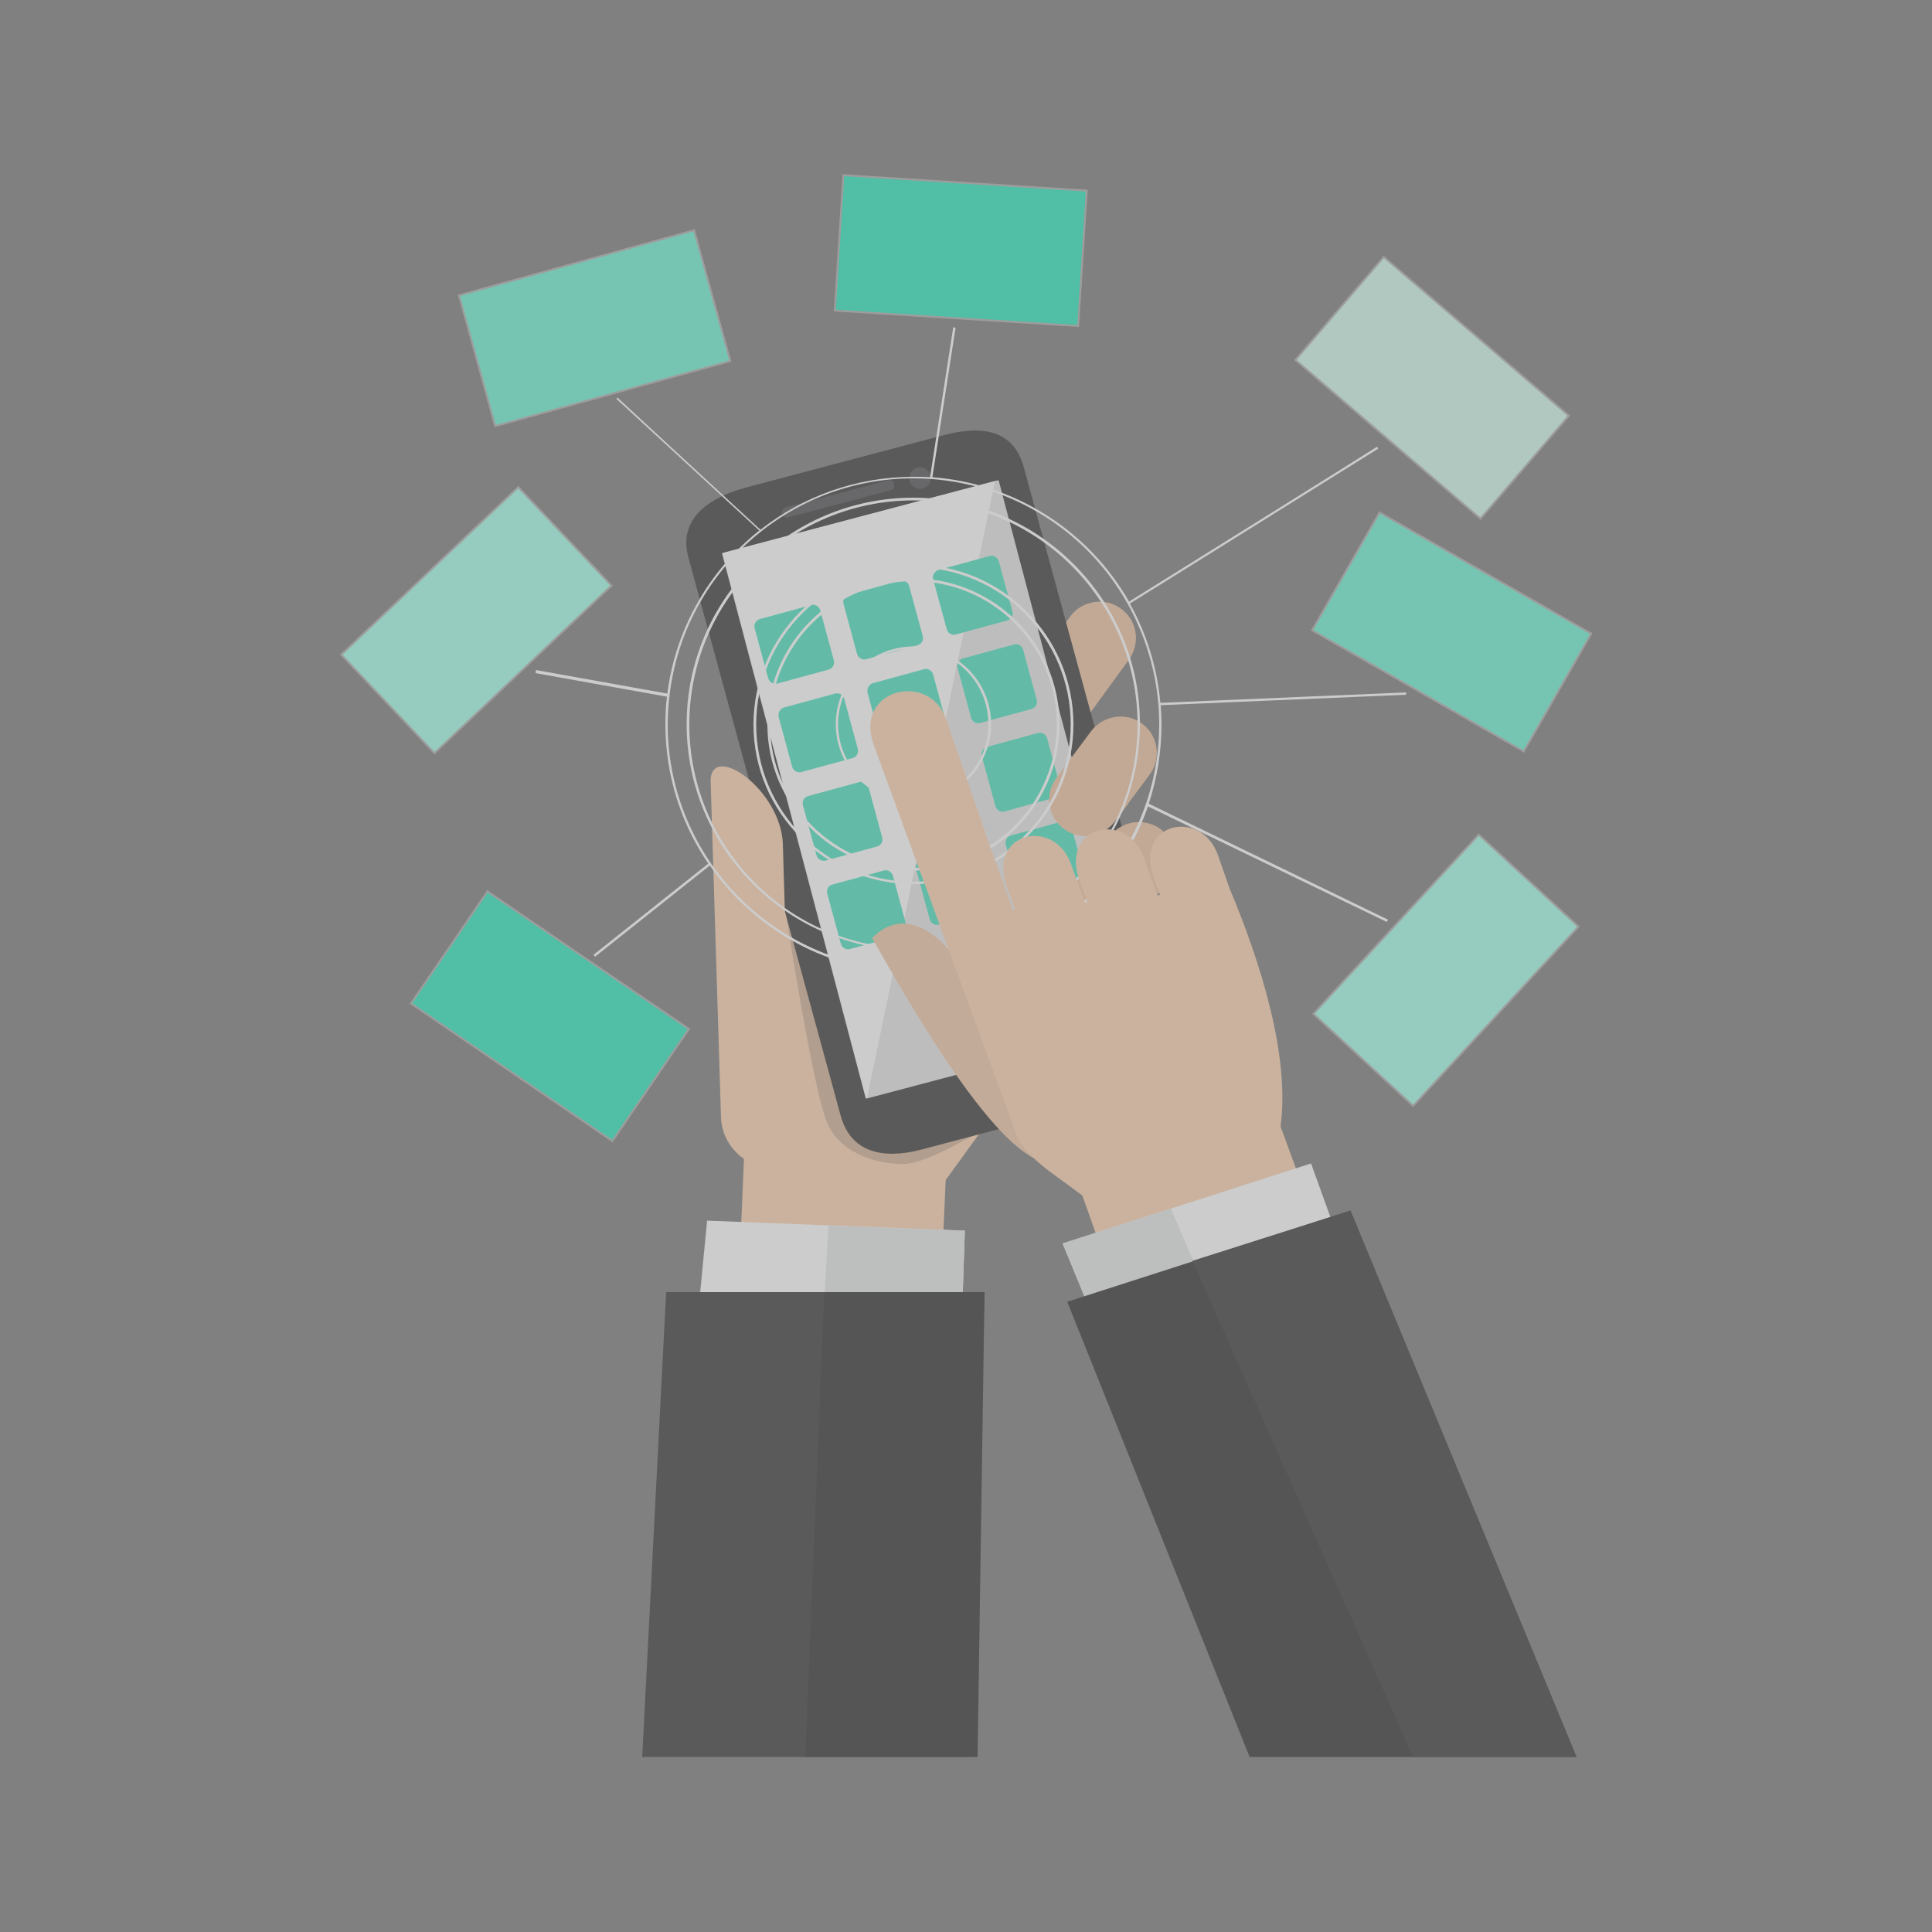 <?xml version="1.0" encoding="utf-8"?>
<!-- Generator: Adobe Illustrator 19.1.0, SVG Export Plug-In . SVG Version: 6.00 Build 0)  -->
<!DOCTYPE svg PUBLIC "-//W3C//DTD SVG 1.1//EN" "http://www.w3.org/Graphics/SVG/1.1/DTD/svg11.dtd">
<svg version="1.1" id="Calque_1" xmlns="http://www.w3.org/2000/svg" xmlns:xlink="http://www.w3.org/1999/xlink" x="0px" y="0px"
	 viewBox="0 0 500 500" style="enable-background:new 0 0 500 500;" xml:space="preserve">
<rect x="0" y="0" width="500" height="500" fill="#808080" stroke="none"/>
<style type="text/css">
	.st0{opacity:0.6;}
	.st1{fill-rule:evenodd;clip-rule:evenodd;fill:#FCD4B3;}
	.st2{fill-rule:evenodd;clip-rule:evenodd;fill:#D3B297;}
	.st3{fill-rule:evenodd;clip-rule:evenodd;fill:#EFC5A3;}
	.st4{fill-rule:evenodd;clip-rule:evenodd;fill:#414141;}
	.st5{fill-rule:evenodd;clip-rule:evenodd;fill:#59595C;}
	.st6{fill-rule:evenodd;clip-rule:evenodd;fill:#E7E6E6;}
	.st7{fill-rule:evenodd;clip-rule:evenodd;fill:#FFFFFF;}
	.st8{fill-rule:evenodd;clip-rule:evenodd;fill:#50E3C2;}
	.st9{fill-rule:evenodd;clip-rule:evenodd;fill:#E6E7E8;}
	.st10{fill-rule:evenodd;clip-rule:evenodd;fill:#393939;}
	.st11{fill:#FFFFFF;}
	.st12{fill-rule:evenodd;clip-rule:evenodd;fill:#EFC8A9;}
	.st13{fill-rule:evenodd;clip-rule:evenodd;fill:#30E9C0;stroke:#B1B1B1;stroke-width:0.5;stroke-miterlimit:10;}
	.st14{fill-rule:evenodd;clip-rule:evenodd;fill:#D2F9EC;stroke:#B1B1B1;stroke-width:0.5;stroke-miterlimit:10;}
	.st15{fill-rule:evenodd;clip-rule:evenodd;fill:#6FF4D6;stroke:#B1B1B1;stroke-width:0.5;stroke-miterlimit:10;}
	.st16{fill-rule:evenodd;clip-rule:evenodd;fill:#A4FFE9;stroke:#B1B1B1;stroke-width:0.5;stroke-miterlimit:10;}
</style>
<g class="st0">
	<g>
		<path class="st1" d="M289.6,195.4c4.2,3.1,5,9,1.9,13.2l-55.9,77c-3.1,4.2-9.1,5-13.2,1.9c-4.2-3.1-5-9-1.9-13.2l55.9-77
			C279.4,193.1,285.4,192.3,289.6,195.4z"/>
		<polygon class="st1" points="191.1,333.8 243.4,336 245.2,294.9 273,237.9 195.3,234.7 		"/>
		<path class="st1" d="M294.6,220.9c4.2,3.1,5,9,1.9,13.2l-55.9,77c-3.1,4.2-9.1,5-13.2,1.9c-4.2-3.1-5-9-1.9-13.2l55.9-77
			C284.4,218.6,290.4,217.8,294.6,220.9z"/>
		<path class="st2" d="M206.9,230.5l-3.5,6c0,0,7.1,46.7,10.9,54.6c3.7,7.9,13.7,10.4,20.1,10.1c6.4-0.3,21.7-9.9,21.7-9.9
			L206.9,230.5z"/>
		<path class="st3" d="M290.2,157.6c4.2,3.1,5,9,1.9,13.2l-53.9,74.1c-3.1,4.2-9.1,5-13.2,1.9c-4.2-3.1-5-9-1.9-13.2l53.9-74.1
			C280.1,155.3,286.1,154.5,290.2,157.6z"/>
	</g>
	<g>
		<path class="st4" d="M193.3,126.1l51-13.5c9.9-2.6,18.1-1.4,20.7,8.5l39.4,144.4c2.6,9.9-5,15.8-14.9,18.5l-51,13.5
			c-9.9,2.6-18.4,0.9-21-9l-39.4-144.4C175.5,134.2,183.5,128.7,193.3,126.1z"/>
		<path class="st5" d="M203.4,131.3l26.4-7c0.7-0.2,1.5,0.2,1.6,1v0c0.2,0.7-0.2,1.5-1,1.6l-26.4,7c-0.7,0.2-1.5-0.2-1.6-1v0
			C202.2,132.2,202.6,131.5,203.4,131.3z"/>
		<circle class="st5" cx="238.1" cy="123.7" r="2.8"/>
		<path class="st6" d="M187.1,143.1l71.1-18.8c0.1,0,0.3,0,0.3,0.2l37.1,140.7c0,0.1,0,0.3-0.2,0.3l-71.1,18.8c-0.1,0-0.3,0-0.3-0.2
			l-37.1-140.7C186.8,143.3,186.9,143.2,187.1,143.1z"/>
		<path class="st7" d="M187.1,143.1l70.4-18.6h0l-33.1,159.7h-0.1c-0.1,0-0.2-0.1-0.2-0.2l-37.1-140.7
			C186.8,143.3,186.9,143.2,187.1,143.1z"/>
	</g>
	<g>
		<path class="st8" d="M196.7,160.2l13.2-3.6c1-0.3,2.1,0.3,2.4,1.4l3.5,12.9c0.3,1-0.3,2.1-1.4,2.4l-13.2,3.6
			c-1,0.3-2.1-0.3-2.4-1.4l-3.5-12.9C195,161.6,195.6,160.5,196.7,160.2z"/>
		<path class="st8" d="M219.7,153.9l13.2-3.6c1-0.3,2.1,0.3,2.4,1.4l3.5,12.9c0.3,1-0.3,2.1-1.4,2.4l-13.2,3.6
			c-1,0.3-2.1-0.3-2.4-1.4l-3.5-12.9C218,155.3,218.6,154.2,219.7,153.9z"/>
		<path class="st8" d="M202.9,183.1l13.2-3.6c1-0.3,2.1,0.3,2.4,1.4l3.5,12.9c0.3,1-0.3,2.1-1.4,2.4l-13.2,3.6
			c-1,0.3-2.1-0.3-2.4-1.4l-3.5-12.9C201.3,184.5,201.9,183.4,202.9,183.1z"/>
		<path class="st8" d="M225.9,176.8l13.2-3.6c1-0.3,2.1,0.3,2.4,1.4l3.5,12.9c0.3,1-0.3,2.1-1.4,2.4l-13.2,3.6
			c-1,0.3-2.1-0.3-2.4-1.4l-3.5-12.9C224.3,178.2,224.9,177.1,225.9,176.8z"/>
		<path class="st8" d="M209.2,206l13.2-3.6c1-0.3,2.1,0.3,2.4,1.4l3.5,12.9c0.3,1.1-0.3,2.1-1.4,2.4l-13.2,3.6
			c-1,0.3-2.1-0.3-2.4-1.4l-3.5-12.9C207.5,207.3,208.1,206.3,209.2,206z"/>
		<path class="st8" d="M232.2,199.7l13.2-3.6c1-0.3,2.1,0.3,2.4,1.4l3.5,12.9c0.3,1-0.3,2.1-1.4,2.4l-13.2,3.6
			c-1,0.3-2.1-0.3-2.4-1.4l-3.5-12.9C230.5,201.1,231.1,200,232.2,199.7z"/>
		<path class="st8" d="M215.5,228.9l13.2-3.6c1-0.3,2.1,0.3,2.4,1.4l3.5,12.9c0.3,1-0.3,2.1-1.4,2.4l-13.2,3.6
			c-1,0.3-2.1-0.3-2.4-1.4l-3.5-12.9C213.8,230.2,214.4,229.1,215.5,228.9z"/>
		<path class="st8" d="M238.5,222.6l13.2-3.6c1.1-0.3,2.1,0.3,2.4,1.4l3.5,12.9c0.3,1-0.3,2.1-1.4,2.4l-13.2,3.6
			c-1,0.3-2.1-0.3-2.4-1.4l-3.5-12.9C236.8,224,237.4,222.9,238.5,222.6z"/>
		<path class="st8" d="M242.9,147.5l13.2-3.6c1-0.3,2.1,0.3,2.4,1.4l3.5,12.9c0.3,1-0.3,2.1-1.4,2.4l-13.2,3.6
			c-1.1,0.3-2.1-0.3-2.4-1.4l-3.5-12.9C241.2,148.9,241.9,147.8,242.9,147.5z"/>
		<path class="st8" d="M249.2,170.4l13.2-3.6c1-0.3,2.1,0.3,2.4,1.4l3.5,12.9c0.3,1-0.3,2.1-1.4,2.4l-13.2,3.6
			c-1.1,0.3-2.1-0.3-2.4-1.4l-3.5-12.9C247.5,171.8,248.1,170.7,249.2,170.4z"/>
		<path class="st8" d="M255.4,193.3l13.2-3.6c1-0.3,2.1,0.3,2.4,1.4l3.5,12.9c0.3,1-0.3,2.1-1.4,2.4L260,210c-1,0.3-2.1-0.3-2.4-1.4
			l-3.5-12.9C253.8,194.7,254.4,193.6,255.4,193.3z"/>
		<path class="st8" d="M261.7,216.2l13.2-3.6c1-0.3,2.1,0.3,2.4,1.4l3.5,12.9c0.3,1-0.3,2.1-1.4,2.4l-13.2,3.6
			c-1,0.3-2.1-0.3-2.4-1.4l-3.5-12.9C260,217.6,260.6,216.5,261.7,216.2z"/>
	</g>
	<g>
		<path class="st3" d="M295.6,187.3c4.2,3.1,5,9.1,1.9,13.2l-9,12.1c-3.1,4.2-9.1,5-13.2,1.9c-4.2-3.1-5-9.1-1.9-13.2l9-12.1
			C285.5,185.1,291.5,184.2,295.6,187.3z"/>
		<circle class="st5" cx="261.9" cy="282.6" r="4.5"/>
		<path class="st1" d="M198.5,301.9l6.7,0.3l-0.4-8.3l-2.2-75.6c-0.6-13.9-18.2-26.2-18.7-16.5l2.7,87.6
			C186.9,296,192.3,301.7,198.5,301.9z"/>
		<path class="st3" d="M300.4,214.6c4.2,3.1,5,9.1,1.9,13.2l-10.5,14.2c-3.1,4.2-9.1,5-13.2,1.9c-4.2-3.1-5-9.1-1.9-13.2l10.5-14.2
			C290.2,212.4,296.2,211.5,300.4,214.6z"/>
		<polygon class="st7" points="180,346.9 183,315.9 249.7,318.5 248.7,348.6 		"/>
		<polygon class="st9" points="249.7,318.5 214.4,317.2 212.9,344.3 248.8,345.7 		"/>
		<polygon class="st4" points="172.4,334.4 166.2,454.7 250.7,454.7 254.8,334.4 		"/>
		<polygon class="st10" points="213.3,334.4 208.4,454.7 253,454.7 254.8,334.4 		"/>
	</g>
	<g>
		<path class="st11" d="M236.4,167.3c-11.1,0-20.1,9-20.1,20.1c0,11.1,9,20.1,20.1,20.1c11.1,0,20.1-9,20.1-20.1
			C256.5,176.4,247.5,167.3,236.4,167.3z M236.4,206.9c-10.7,0-19.5-8.7-19.5-19.5c0-10.7,8.7-19.5,19.5-19.5
			c10.7,0,19.4,8.7,19.4,19.5C255.9,198.2,247.1,206.9,236.4,206.9z"/>
		<path class="st11" d="M236.4,146.1c-22.8,0-41.4,18.6-41.4,41.4c0,22.8,18.6,41.3,41.4,41.3c22.8,0,41.4-18.5,41.4-41.3
			C277.8,164.6,259.2,146.1,236.4,146.1z M236.4,228.2c-22.5,0-40.7-18.3-40.7-40.7c0-22.5,18.3-40.7,40.7-40.7
			c22.5,0,40.7,18.3,40.7,40.7C277.1,209.9,258.9,228.2,236.4,228.2z"/>
		<path class="st11" d="M236.4,149.7c-20.8,0-37.8,16.9-37.8,37.8c0,20.8,16.9,37.8,37.8,37.8c20.8,0,37.8-16.9,37.8-37.8
			C274.2,166.6,257.2,149.7,236.4,149.7z M236.4,224.6c-20.5,0-37.1-16.7-37.1-37.1c0-20.5,16.7-37.1,37.1-37.1
			c20.5,0,37.1,16.7,37.1,37.1C273.5,207.9,256.9,224.6,236.4,224.6z"/>
		<path class="st11" d="M236.4,128.8c-32.3,0-58.7,26.3-58.7,58.6c0,32.3,26.3,58.6,58.7,58.6c32.3,0,58.6-26.3,58.6-58.6
			C295.1,155.1,268.7,128.8,236.4,128.8z M236.4,245.5c-32,0-58-26-58-58c0-32,26-58,58-58c32,0,58,26,58,58
			C294.4,219.4,268.4,245.5,236.4,245.5z"/>
		<path class="st11" d="M300.6,187.4c0-1.6-0.1-3.2-0.2-4.9l63.5-2.7l0-0.6l-63.6,2.7c-0.8-9-3.5-17.8-7.9-25.7
			c4.9-3,62.7-39.1,64.3-40.1l-0.3-0.5c-1.6,1.1-59.7,37.3-64.2,40.1c-10.6-18.6-29.8-30.6-50.9-32.2l6-38.7l-0.6-0.1l-6,38.8
			c-1.4-0.1-2.8-0.1-4.3-0.1c-14.9,0-28.6,5.1-39.6,13.7l-37-34.2l-0.3,0.3l37,34.1c-12.7,10.1-21.6,25-23.8,42.2l-34-6.1l-0.1,0.8
			l34,6.1c-0.3,2.4-0.4,4.8-0.4,7.2c0,13.3,4.1,25.7,11.1,36l-29.7,23.6l0.4,0.5l29.7-23.6c11.6,16.7,30.9,27.7,52.8,27.7
			c28,0,51.9-18,60.6-43l61.8,29.9l0.3-0.6L297.3,208C299.4,201.6,300.6,194.6,300.6,187.4z M236.4,251c-35.1,0-63.6-28.5-63.6-63.6
			c0-2.5,0.2-5.1,0.5-7.6l0,0l0,0c3.8-31.9,31-56,63.1-56c22.9,0,44.2,12.4,55.4,32.4c5.3,9.5,8.2,20.3,8.2,31.2
			C300,222.5,271.5,251,236.4,251z"/>
	</g>
	<g>
		<g>
			<path class="st12" d="M225.7,242.8c4.3,7.1,34.9,64.2,48.3,57.5c13.3-6.6-19.9-43.9-24.5-49.5
				C239.1,235.6,230.5,237.7,225.7,242.8z"/>
			<path class="st1" d="M287.4,330.1l51.5-18.1l-7.5-20.5c2.5-18.2-5.2-42.6-13.2-61.6l-3-8.6c-4.3-12.3-22-8.5-16.5,6.3l1.5,4
				l-0.7,0.1L296,222c-4.3-12.3-22-8.5-16.5,6.3l1.9,5.2l-0.6,0.1l-3.6-9.9c-4.3-12.3-22-8.5-16.5,6.3l2,5.4l-0.6,0.1l-5.7-16
				L244.8,186c-4.2-12.3-24.1-7.8-18.6,7l36.7,100.2c2.4,6.3,8.9,9.9,17.2,16.2C280.2,309.5,287.4,330.1,287.4,330.1z"/>
		</g>
		<polygon class="st7" points="287.9,353.1 275,321.8 339.3,301.1 350.7,332.7 		"/>
		<polygon class="st9" points="303,312.8 275,321.8 286.8,350.4 315.8,342.5 		"/>
		<polygon class="st10" points="276.2,336.9 323.4,454.7 408,454.7 349.5,313.3 		"/>
		<polygon class="st4" points="308.6,326.3 365.7,454.7 408,454.7 349.5,313.3 		"/>
	</g>
	
		<rect x="217.1" y="47.3" transform="matrix(0.998 6.338137e-002 -6.338137e-002 0.998 4.607 -15.628)" class="st13" width="63.1" height="35.1"/>
	
		<rect x="339" y="82.9" transform="matrix(0.759 0.651 -0.651 0.759 154.777 -217.106)" class="st14" width="63.1" height="35.1"/>
	
		<rect x="122.3" y="67.3" transform="matrix(0.964 -0.267 0.267 0.964 -17.071 44.214)" class="st15" width="63.1" height="35.1"/>
	
		<rect x="91.8" y="142.9" transform="matrix(0.726 -0.687 0.687 0.726 -76.502 128.744)" class="st16" width="63.1" height="35.1"/>
	
		<rect x="110.6" y="245.4" transform="matrix(0.826 0.564 -0.564 0.826 173.208 -34.365)" class="st13" width="63.1" height="35.1"/>
	
		<rect x="342.6" y="233.3" transform="matrix(0.678 -0.735 0.735 0.678 -63.843 356.023)" class="st16" width="63.1" height="35.1"/>
	
		<rect x="343.9" y="146.1" transform="matrix(0.868 0.497 -0.497 0.868 131.136 -165.101)" class="st15" width="63.1" height="35.1"/>
</g>
</svg>
